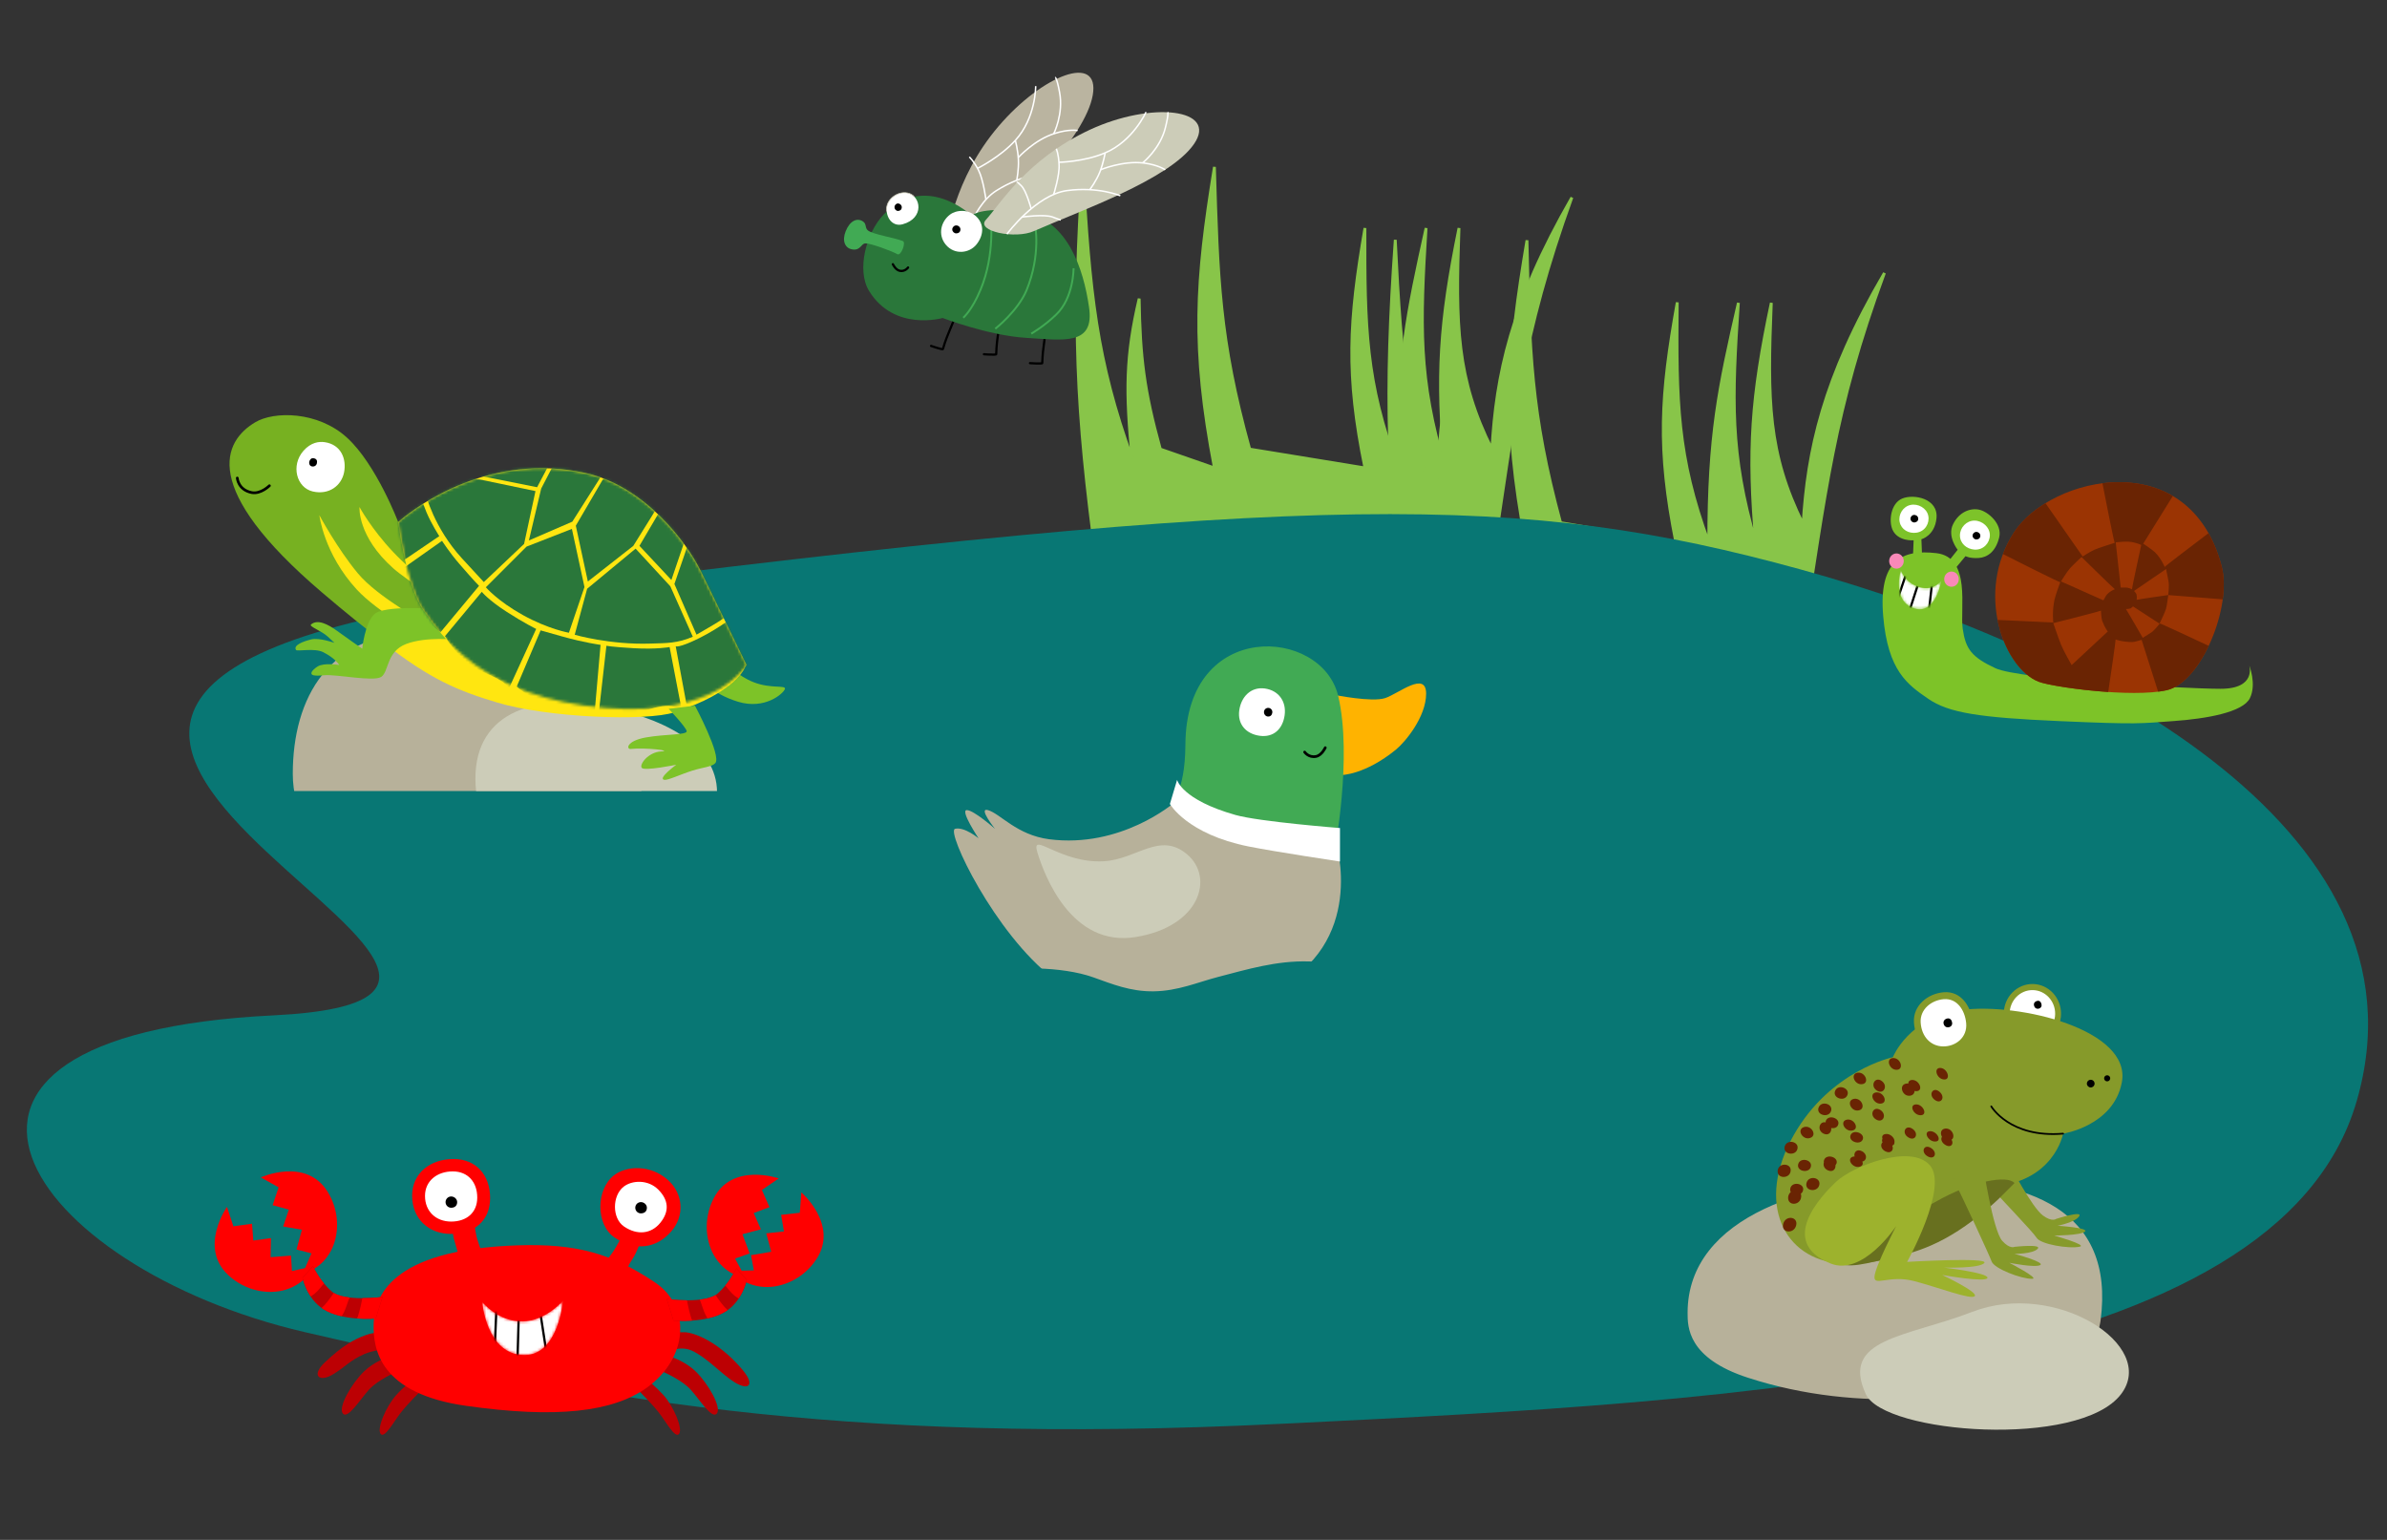 <?xml version="1.0" encoding="utf-8"?>
<!-- Generator: Adobe Illustrator 15.1.0, SVG Export Plug-In . SVG Version: 6.00 Build 0)  -->
<!DOCTYPE svg PUBLIC "-//W3C//DTD SVG 1.1//EN" "http://www.w3.org/Graphics/SVG/1.1/DTD/svg11.dtd">
<svg version="1.1" id="Layer_1" xmlns="http://www.w3.org/2000/svg" xmlns:xlink="http://www.w3.org/1999/xlink" x="0px" y="0px"
	 width="841.889px" height="543.141px" viewBox="0 52.14 841.889 543.141" enable-background="new 0 52.14 841.889 543.141"
	 xml:space="preserve">
<rect x="0" y="52.14" width="841.889" height="543.141" fill="#333333" stroke="none"/>
<g>
	<path fill="#88C549" stroke="#88C549" d="M386.855,251.191c-7.465-54.744-8.627-85.433-4.977-140.177
		c2.405,44.375,4.894,68.181,17.418,102.852c-2.322-23.639-2.239-36.164,2.488-56.402c0.332,20.736,1.742,32.349,7.465,53.084
		l19.077,6.636c-8.128-42.716-6.553-65.692,0-106.169c1.161,38.901,1.659,60.716,12.442,99.534l40.643,6.636
		c-6.719-33.012-5.641-51.592,0-84.604c-0.083,34.919,0.249,54.329,11.612,84.604c-0.249-38.072,3.4-54.827,9.953-84.604
		c-2.073,34.007-2.82,53.001,6.636,84.604c-2.986-32.597-1.825-51.177,4.977-84.604c-1.244,34.505-0.829,53.084,11.612,77.968
		c1.493-26.044,6.553-51.094,28.201-88.751c-17.667,48.854-20.321,78.051-28.201,129.394H386.855z"/>
	<path fill="#88C549" stroke="#88C549" d="M496.341,276.904c-7.133-54.744-8.128-85.433-4.229-140.177
		c2.156,44.375,4.562,68.181,16.838,102.935c-2.24-23.639-1.991-36.164,2.819-56.402c0.249,20.736,1.493,32.349,7.134,53.084
		l19.077,6.719c-7.963-42.8-6.221-65.775,0.581-106.169c0.912,38.901,1.326,60.716,11.86,99.617l40.644,6.884
		c-6.553-33.095-5.392-51.591,0.497-84.604c-0.331,34.92-0.083,54.329,11.115,84.687c0-38.072,3.649-54.827,10.45-84.521
		c-2.239,34.007-3.068,52.918,6.139,84.604c-2.82-32.597-1.576-51.177,5.474-84.604c-1.409,34.505-1.161,53.084,11.198,78.051
		c1.658-26.044,6.801-51.094,28.698-88.585c-17.999,48.771-20.735,77.968-28.947,129.228L496.341,276.904z"/>
	<path fill="#087774" d="M831.19,440.554c28.284-97.211-98.787-160.83-196.33-187.622c-97.544-26.791-169.208-27.621-451.801,8.295
		c-282.593,35.998,57.481,141.918-86.594,149.051c-144.075,7.051-86.927,89,11.031,111.727s185.548,40.146,344.055,32.35
		l3.649-0.166C613.127,546.392,803.155,537.019,831.19,440.554z"/>
	<g>
		<g>
			<g>
				<defs>
					<rect id="SVGID_1_" x="98.704" y="273.586" width="157.264" height="57.564"/>
				</defs>
				<clipPath id="SVGID_2_">
					<use xlink:href="#SVGID_1_"  overflow="visible"/>
				</clipPath>
				<g clip-path="url(#SVGID_2_)">
					<path fill="#B7B19A" d="M103.266,325.095c0,26.707,27.621,48.273,61.711,48.273c34.091,0,61.711-21.648,61.711-48.273
						s-42.716-50.182-76.807-50.182C115.791,274.913,103.266,298.386,103.266,325.095z"/>
					<path fill="#CCCCB8" d="M167.963,331.648c1.908,16.838,18.994,30.689,42.468,30.689s42.468-13.686,42.468-30.689
						c0-16.922-19.326-26.791-42.468-30.689C185.713,296.894,164.977,305.105,167.963,331.648z"/>
				</g>
			</g>
		</g>
	</g>
	<path fill="#B7B19A" d="M677.326,467.843c-37.905,0-82.115,13.021-82.115,47.361c0,4.977,0,16.008,21.317,22.893
		c39.398,12.773,80.042,7.631,111.976-1.99c7.631-2.322,11.695-13.189,12.358-18.166
		C746.088,478.626,715.233,467.843,677.326,467.843z"/>
	<path fill="#CCCCB8" d="M748.078,543.904c13.188-17.254-23.224-40.395-52.504-29.031c-23.225,8.957-46.614,9.289-37.49,29.031
		C664.471,557.837,733.398,563.146,748.078,543.904z"/>
</g>
<g>
	<path fill="#7DC328" d="M257.695,286.992c0,0,2.089,3.412,8.177,5.805c6.089,2.376,11.478,0.871,10.956,2.392
		c-0.519,1.524-6.972,7.381-16.536,4.465c-9.568-2.908-13.038-8.2-13.038-8.2L257.695,286.992z"/>
	<path fill="#77B121" d="M90.033,201.074c6.584-3.934,22.051-3.992,32.38,5.46c10.318,9.438,18.026,29.739,18.026,29.739
		s8.661,1.895,19.104,4.183l-3.931,32.111l-20.286,6.1c-6.207-4.634-13.312-10.351-21.735-17.543
		C70.25,224.202,78.829,207.749,90.033,201.074z"/>
	<path fill="#FFE610" d="M149.184,276.844c0,0-15.994-8.794-23.331-16.752c-11.634-12.615-13.213-26.224-13.213-26.224
		s6.285,11.719,13.503,20.417c7.198,8.701,24.165,17.624,26.492,19.176c2.322,1.55-2.068,4.026-2.068,4.026L149.184,276.844z"/>
	<path fill="#FFE610" d="M160.676,268.041c0,0-17.346-11.337-21.905-15.385c-12.818-11.363-11.977-21.677-11.977-21.677
		s4.13,7.685,11.884,15.872c7.754,8.192,19.819,17.267,22.242,18.654c2.427,1.397,1.171,3.082,1.171,3.082L160.676,268.041z"/>
	<path fill="#FFE610" d="M153.912,272.066l4.292-31.998c19.626,4.179,52.462,11.325,71.689,16.273
		c15.721,4.044,29.126,30.343,32.876,31.112c0,0-2.783,8.733-24.93,15.942c-9.817,3.195-44.514,1.955-62.552-3.482
		c-13.53-4.087-23.324-7.941-40.439-21.383L153.912,272.066z"/>
	<path fill="#7DC328" d="M153.434,266.903c0,0-18.16-1.399-21.496,1.951c-3.343,3.349-4.166,12.083-4.166,12.083
		s-5.306-3.646-8.805-6.219c-3.493-2.563-7.014-4.221-9.265-2.315c-0.847,0.716,3.632,2.168,5.949,4.325l2.318,2.161
		c0,0-5.324-1.917-8.196-1.214c-2.869,0.69-6.455,2.069-5.354,3.725c0.399,0.593,6.511-0.771,9.55,0.764
		c4.338,2.19,5.696,4.531,5.696,4.531s-5.315-0.894-7.615,0.505c-0.991,0.611-2.013,1.51-2.182,2.169
		c-0.228,0.878,0.539,1.326,4.623,0.939c4.068-0.388,17.145,2.338,19.927,0.606c2.79-1.742,1.752-8.912,8.818-11.622
		c7.047-2.713,17.683-1.505,17.683-1.505L153.434,266.903z"/>
	<path fill="#7DC328" d="M252.292,321.301c-1.067,1.282-4.393,1.483-8.128,2.66c-4.061,1.276-8.576,3.456-9.874,3.242
		c-2.486-0.413,4.23-5.326,4.23-5.326s-11.307,2.321-12.191,1.092c-0.89-1.239,2.336-5.529,6.807-5.781
		c4.462-0.247-5.484-1.427-10.646-0.877c-1.635,0.169-1.654-2.824,5.339-4.068c6.993-1.233,14.724-0.803,14.356-2.276
		c-0.361-1.489-6.366-7.823-6.366-7.823l9.29-1.099C245.109,301.044,254.518,318.653,252.292,321.301z"/>
	<path fill="#FFFFFF" d="M114.517,208.1c-1.983-0.292-4.866,0.055-7.496,3.057c-4.542,5.183-2.422,13.023,3.308,14.336
		c5.733,1.312,10.097-2.065,11.022-6.732C122.267,214.087,120.37,208.957,114.517,208.1z"/>
	<path d="M110.855,213.822c-0.32-0.089-0.958-0.276-1.508,0.548c-0.544,0.821-0.335,2.055,0.608,2.268
		c0.942,0.218,1.653-0.339,1.812-1.099C111.918,214.756,111.782,214.077,110.855,213.822z"/>
	<path fill="none" stroke="#000000" stroke-width="0.949" stroke-linecap="round" d="M95.02,223.464c0,0-3.066,3.055-6.274,2.413
		c-4.796-0.971-5.058-5.127-5.058-5.127"/>
	<path fill="#FFE610" d="M194.383,217.353c-31.795-1.512-53.944,18.92-53.944,18.92s2.937,22.806,9.001,31.26
		c6.054,8.453,20.706,30.793,64.154,34.331c39.349,3.204,49.696-15.187,49.696-15.187s-11.384-23.359-16.16-33.173
		c-4.788-9.807-19.601-29.871-40.649-34.534C202.327,218.055,198.286,217.535,194.383,217.353z"/>
	<defs>
		<filter id="Adobe_OpacityMaskFilter" filterUnits="userSpaceOnUse" x="126.57" y="213.133" width="139.239" height="90.864">
			<feColorMatrix  type="matrix" values="1 0 0 0 0  0 1 0 0 0  0 0 1 0 0  0 0 0 1 0"/>
		</filter>
	</defs>
	<mask maskUnits="userSpaceOnUse" x="126.57" y="213.133" width="139.239" height="90.864" id="mask0_1_">
		<path fill="#FFE610" filter="url(#Adobe_OpacityMaskFilter)" d="M194.383,217.353c-31.795-1.512-53.944,18.92-53.944,18.92
			s2.937,22.806,9.001,31.26c6.054,8.453,20.706,30.793,64.154,34.331c39.349,3.204,49.696-15.187,49.696-15.187
			s-11.384-23.359-16.16-33.173c-4.788-9.807-19.601-29.871-40.649-34.534C202.327,218.055,198.286,217.535,194.383,217.353z"/>
	</mask>
	<g mask="url(#mask0_1_)">
		<path fill="#2A773A" d="M190.875,224.475l-4.335,18.293l15.314-6.624l10.302-16.234l-7.61-5.901l-7.78-0.876L190.875,224.475z"/>
		<path fill="#2A773A" d="M232.876,229.397l-9.517,15.288l-16.026,12.558l-4.246-19.688l10.601-18.126l11.7,1.911L232.876,229.397z"
			/>
		<path fill="#2A773A" d="M237.858,258.126l6.095-17.725l11.647,10.399l3.761,10.829l-1.342,6.277c0,0-2.224,1.995-4.27,3.304
			c-2.024,1.307-8.094,4.782-8.094,4.782L237.858,258.126z"/>
		<path fill="#2A773A" d="M193.554,216.178l-4.121,7.816l-20.4-4.085l12.897-6.522L193.554,216.178z"/>
		<path fill="#2A773A" d="M242.61,239.611l-5.813,17.095l-11.266-12.041l8.007-13.616L242.61,239.611z"/>
		<path fill="#2A773A" d="M236.17,280.373c0,0-4.583,0.863-12.617,0.403c-8.022-0.462-9.675-0.871-9.675-0.871l-2.641,23.259
			c0,0,7.828,2.336,17.655-0.817c9.836-3.16,11.652,0.773,11.652,0.773L236.17,280.373z"/>
		<path fill="#2A773A" d="M211.814,279.594c0,0-5.72-0.767-13.43-2.932l-7.706-2.171l-8.428,19.816c0,0,5.921,6.087,18.41,7.367
			c10,1.028,9.092,1.49,9.092,1.49L211.814,279.594z"/>
		<path fill="#2A773A" d="M260.743,268.145c0,0-6.541,5.317-14.045,9.034c-7.495,3.718-8.384,2.897-8.384,2.897l3.784,20.321
			c0,0,10.583-0.375,18.185-8.118c7.583-7.736,5.158-6.055,5.158-6.055L260.743,268.145z"/>
		<path fill="#2A773A" d="M168.962,258.78c0,0-1.628-1.581-6.875-7.659c-3.607-4.158-6.183-8.219-6.183-8.219l-18.885,13.326
			c0,0,3.488,8.28,11.773,14.091c8.288,5.807,6.47,4.944,6.47,4.944L168.962,258.78z"/>
		<path fill="#2A773A" d="M154.937,241.241c0,0-2.837-4.395-4.53-8.451c-3.272-7.849-2.521-9.888-2.521-9.888l-21.316,6.95
			c0,0,1.06,9.161,7.298,17.458c6.243,8.285,3.266,6.017,3.266,6.017L154.937,241.241z"/>
		<path fill="#2A773A" d="M189.11,273.979c0,0-4.298-2.098-10.321-5.982c-6.771-4.377-8.855-7.116-8.855-7.116l-12.973,15.625
			c0,0,4.771,9.151,14.048,12.965c9.283,3.824,8.339,5.805,8.339,5.805L189.11,273.979z"/>
		<path fill="#2A773A" d="M202.701,276.032l4.381-16.225l17.097-14.154l12.248,13.286l7.928,17.793
			c-5.525,2.363-9.244,2.224-14.808,2.407C215.109,279.642,202.701,276.032,202.701,276.032z"/>
		<path fill="#2A773A" d="M150.165,226.489l13.322-6.427l25.378,5.297l-4.018,18.623l-14.208,13.465c0,0-2.894-3.102-7.732-8.39
			C152.996,238.208,150.165,226.489,150.165,226.489z"/>
		<path fill="#2A773A" d="M200.654,275.318l5.488-16.117l-4.435-20.509l-15.993,6.246l-14.354,14.345c0,0,4.074,4.804,13.03,9.785
			C193.437,274.086,200.654,275.318,200.654,275.318z"/>
	</g>
</g>
<g>
	<path fill="#BAB4A0" d="M332.064,142.039c2.227-7.008,4.205-26.631,20.035-45.263c15.583-18.304,35.947-26.054,33.309-11.048
		c-2.639,15.005-26.961,38.42-38.503,51.365C342.205,142.533,330.415,147.233,332.064,142.039z"/>
	<path fill="none" stroke="#FFFFFF" stroke-width="0.523" d="M338.577,142.122c0,0,3.545-16.902,12.861-22.755
		c9.4-5.937,17.891-6.184,17.891-6.184"/>
	<path fill="none" stroke="#FFFFFF" stroke-width="0.523" d="M358.118,101.723c0,0,0.906,3.297,1.071,6.76s-0.577,7.173-0.577,7.173
		"/>
	<path fill="none" stroke="#FFFFFF" stroke-width="0.523" d="M347.729,122.499c0,0-0.906-7.008-2.638-10.388
		c-1.731-3.298-3.215-4.617-3.215-4.617"/>
	<path fill="none" stroke="#FFFFFF" stroke-width="0.523" d="M340.969,134.371c0,0,6.678-4.287,9.729-4.452l3.051-0.165"/>
	<path fill="none" stroke="#FFFFFF" stroke-width="0.523" d="M359.189,107.659c0,0,5.771-6.349,12.944-8.492
		c4.947-1.566,7.916-0.989,7.916-0.989"/>
	<path fill="none" stroke="#FFFFFF" stroke-width="0.523" d="M344.76,111.533c0,0,7.998-3.957,13.357-9.894
		c7.255-7.915,7.172-19.127,7.172-19.127"/>
	<path fill="none" stroke="#FFFFFF" stroke-width="0.523" d="M371.638,99.332c0,0,3.545-7.008,2.061-14.676
		c-0.989-5.359-1.566-5.194-1.566-5.194"/>
	<path fill="none" stroke="#FFFFFF" stroke-width="0.523" d="M342.699,130.496c0,0-4.287-5.194-6.678-6.018
		c-2.391-0.907-1.731-0.413-1.731-0.413"/>
	<path fill="none" stroke="#000000" stroke-width="0.784" stroke-linecap="round" d="M368.918,167.68
		c-1.236,9.564-1.154,8.987-1.319,12.531c0,0.33-4.699,0-4.453,0"/>
	<path fill="none" stroke="#000000" stroke-width="0.784" stroke-linecap="round" d="M352.676,164.547
		c-1.237,9.563-1.154,8.986-1.32,12.532c0,0.331-4.699,0-4.452,0"/>
	<path fill="none" stroke="#000000" stroke-width="0.784" stroke-linecap="round" d="M337.094,163.475
		c-3.711,8.904-3.463,8.327-4.535,11.79c-0.082,0.33-4.534-1.236-4.287-1.154"/>
	<path fill="#2A773A" d="M311.782,127.693c-6.349,6.513-9.729,19.787-5.277,27.042c8.904,14.511,25.971,9.564,25.971,9.564
		s16.077,6.183,29.434,7.008c13.356,0.824,24.239,2.802,22.178-10.883c-1.978-13.769-7.667-30.258-22.178-33.144
		c-14.511-2.803-19.292,0.825-19.292,0.825S326.375,112.77,311.782,127.693z"/>
	<path fill="#FFFFFF" d="M318.378,131.239c-3.297,0.907-5.688-1.814-5.688-5.359s3.958-6.348,7.337-5.689
		C324.891,121.18,326.128,129.095,318.378,131.239z"/>
	<path fill="none" stroke="#CCCCB8" stroke-width="0.251" stroke-linecap="round" d="M312.689,126.622c0-0.33,0-0.495,0-0.742
		c0-3.545,3.958-6.348,7.337-5.689c0.99,0.165,1.649,0.577,2.309,1.154"/>
	<path fill="#FFFFFF" d="M335.032,127.858c2.226-1.731,6.596-2.061,9.399,0.742s2.473,6.596,0,9.729
		c-2.474,3.133-7.75,3.875-10.883,0.083C330.663,134.866,331.899,130.249,335.032,127.858z"/>
	<path d="M318.048,125.22c0,0.907-0.659,1.319-1.319,1.319c-0.66,0-1.236-0.578-1.236-1.319s0.577-1.319,1.236-1.319
		C317.389,123.901,318.048,124.478,318.048,125.22z"/>
	<path d="M338.742,133.052c0,0.989-0.742,1.402-1.484,1.402s-1.401-0.66-1.401-1.402c0-0.742,0.659-1.402,1.401-1.402
		C338.083,131.65,338.742,132.31,338.742,133.052z"/>
	<path fill="#41AA54" d="M318.46,137.174c-3.132-1.236-10.388-2.308-12.284-3.71c-1.237-0.907-0.412-2.309-1.813-3.215
		c-2.062-1.402-4.618-0.248-6.101,3.463c-1.319,3.297-0.33,6.101,2.555,6.431c2.721,0.33,2.886-2.061,4.371-2.144
		c1.648-0.165,9.481,2.721,11.294,3.792C317.801,142.533,319.614,137.669,318.46,137.174z"/>
	<path fill="none" stroke="#000000" stroke-width="0.8" stroke-linecap="round" d="M314.915,145.337c0,0,0.907,1.979,2.391,2.309
		c1.896,0.412,2.969-1.154,2.969-1.154"/>
	<path fill="none" stroke="#41AA54" stroke-width="0.677" d="M349.378,128.683c0,0,1.732,13.026-3.545,25.641
		c-3.05,7.337-6.101,9.894-6.101,9.894"/>
	<path fill="none" stroke="#41AA54" stroke-width="0.677" d="M378.647,146.738c0,0,0.083,10.388-6.102,16.325
		c-4.205,4.123-8.821,6.761-8.821,6.761"/>
	<path fill="none" stroke="#41AA54" stroke-width="0.677" d="M365.043,131.156c0,0,2.226,10.635-2.968,23.333
		c-3.051,7.338-11.047,13.604-11.047,13.604"/>
	<path fill="#CCCCB8" d="M347.729,129.672c4.947-5.442,14.511-21.436,36.606-31.742c21.849-10.141,45.429-7.502,36.771,5.029
		c-8.657,12.532-40.481,23.663-56.394,30.67C358.199,136.598,344.019,133.712,347.729,129.672z"/>
	<path fill="none" stroke="#FFFFFF" stroke-width="0.523" d="M355.149,134.701c0,0,10.224-13.851,21.188-15.334
		c10.966-1.484,18.799,1.813,18.799,1.813"/>
	<path fill="none" stroke="#FFFFFF" stroke-width="0.523" d="M389.777,106.092c0,0-0.577,3.38-1.813,6.596
		c-1.238,3.215-3.545,6.266-3.545,6.266"/>
	<path fill="none" stroke="#FFFFFF" stroke-width="0.523" d="M371.638,120.685c0,0,2.144-6.761,1.896-10.553
		c-0.165-3.793-0.99-5.524-0.99-5.524"/>
	<path fill="none" stroke="#FFFFFF" stroke-width="0.523" d="M360.508,128.683c0,0,7.833-1.072,10.718,0l2.886,1.071"/>
	<path fill="none" stroke="#FFFFFF" stroke-width="0.523" d="M388.128,112.028c0,0,7.915-3.298,15.253-2.391
		c5.194,0.659,7.584,2.391,7.584,2.391"/>
	<path fill="none" stroke="#FFFFFF" stroke-width="0.523" d="M373.452,109.39c0,0,8.905-0.165,16.243-3.298
		c9.894-4.122,14.511-14.428,14.511-14.428"/>
	<path fill="none" stroke="#FFFFFF" stroke-width="0.523" d="M403.051,109.555c0,0,6.184-4.946,7.998-12.45
		c1.318-5.276,0.741-5.359,0.741-5.359"/>
	<path fill="none" stroke="#FFFFFF" stroke-width="0.523" d="M363.724,125.879c0,0-1.732-6.513-3.545-8.245
		c-1.814-1.814-1.402-1.072-1.402-1.072"/>
</g>
<g>
	<path fill="#FFB300" d="M473.253,312.203c-0.348-3.75-2.668-14.979-2.668-14.979s13.291,2.709,17.965,1.145
		c4.685-1.563,14.436-9.746,14.436-1.563c0,8.192-7.357,17.06-10.678,19.766c-10.926,8.894-19.096,8.921-19.096,8.921
		S473.561,315.524,473.253,312.203z"/>
	<path fill="#41AA54" d="M471.966,297.571c-5.816-24.249-53.618-27.19-53.875,17.084c-0.1,18.086-5.471,21.055-5.471,21.055
		l57.966,17.33C470.587,353.041,477.124,319.095,471.966,297.571z"/>
	<path fill="#B7B19A" d="M471.14,349.052c0,0,11.309,36.029-22.541,52.432c-23.805,11.536-56.286,11.588-76.984-4.139
		c-20.692-15.723-38.073-52.086-34.764-52.875c3.311-0.798,8.281,3.348,8.281,3.348s-6.619-9.938-4.141-9.938
		c2.479,0,9.929,6.59,9.929,6.59s-6.048-7.591-2.479-6.59c4.354,1.23,10.159,8.795,21.598,10.275
		c25.289,3.277,43.897-12.75,43.897-12.75L471.14,349.052z"/>
	<path fill="#FFFFFF" d="M472.603,344.208v11.805c0,0-22.555-3.387-32.176-5.297c-21.771-4.338-27.806-15.005-27.806-15.005
		l2.54-8.495c0,0,1.598,6.992,20.565,12.376C444.149,341.984,472.603,344.208,472.603,344.208z"/>
	<path fill="#FFFFFF" d="M444.322,311.668c4.867,0.66,8.1-2.403,8.77-7.268c0.662-4.864-2.141-8.752-7.006-9.417
		c-4.865-0.659-8.34,2.879-9.004,7.746C436.423,307.589,439.456,311,444.322,311.668z"/>
	<path d="M447.066,304.857c1.035,0.143,1.563-0.548,1.678-1.357c0.108-0.813-0.457-1.557-1.268-1.666
		c-0.809-0.11-1.553,0.455-1.661,1.268C445.7,303.908,446.257,304.75,447.066,304.857z"/>
	<path fill="#CCCCB8" d="M389.388,355.912c-15.639,0.924-25.955-11.051-23.498-3.072c2.45,7.98,11.944,33.488,34.656,29.809
		c22.708-3.682,27.836-21.006,18.121-29.188C409.066,345.367,400.916,355.23,389.388,355.912z"/>
	<path fill="none" stroke="#000000" stroke-width="0.955" stroke-linecap="round" d="M467.423,315.865c0,0-1.217,2.691-3.271,3.09
		c-2.622,0.503-4.007-1.547-4.007-1.547"/>
	<path fill="#087774" d="M351.9,400.14c-0.173,6.096,6.529,9.787,13.62,14.055c3.278,0.094,4.249,1.199,7.311,1.666
		c4.097,0.622,9.061-0.342,13.016,0.691c4.521,1.18,11.736,0.623,16.721,0.765l19.161,0.546c16.586,0.471,31.552,1.241,47.214-1.932
		c4.328-0.877,8.703-3.145,13.418-3.279l0.079-0.002c2.456-0.07,4.359-0.123,6.206-0.975c4.55-2.098,13.385-2.485,12.017-6.979
		c-1.256-4.129-5.384-4.508-11.051-6.608c-4.018-1.49-7.882-3.136-11.918-4.642c-5.234-1.955-10.111-2.022-16.102-2.193
		c-11.42-0.325-21.811,2.842-31.787,5.421c-7.43,1.922-14.283,5.017-22.972,5.126c-8.136,0.102-14.592-2.569-21.237-4.939
		c-5.685-2.027-12.958-2.938-19.493-3.123C358.322,393.515,352.025,395.76,351.9,400.14z"/>
</g>
<g>
	<path fill="#869A2A" d="M726.921,409.82c-0.076,5.781-4.666,10.412-10.229,10.343c-5.573-0.071-10.039-4.822-9.964-10.604
		c0.075-5.788,4.657-10.413,10.228-10.344C722.525,399.289,726.994,404.027,726.921,409.82z"/>
	<path fill="#869A2A" d="M695.831,413.035c0.615,6.547-4.801,10.726-10.526,10.652c-5.739-0.074-9.862-4.494-10.261-10.92
		c-0.361-5.939,4.816-10.178,10.529-10.643C691.673,401.632,695.249,407.111,695.831,413.035z"/>
	<path fill="#869A2A" d="M708.792,462.809c0,0,7.743,15.101,11.748,18.063c3.248,2.398,4.684,1.191,4.684,1.191
		s9.486-3.061,8.103-0.932c-1.383,2.141-7.633,3.363-7.633,3.363s11.194,0.682,9.663,2.055c-1.528,1.362-10.842,1.395-10.842,1.395
		s11.785,3.331,9.012,3.926c-3.867,0.834-13.818-0.855-15.193-3.102c-1.385-2.244-13.404-14.59-16.379-18.106
		C699.004,467.146,708.792,462.809,708.792,462.809z"/>
	<path fill="#FFFFFF" d="M724.847,409.796c-0.057,4.595-3.707,8.275-8.129,8.217c-4.432-0.057-7.982-3.83-7.923-8.421
		c0.06-4.604,3.706-8.28,8.136-8.226C721.349,401.423,724.908,405.192,724.847,409.796z"/>
	<path fill="#869A2A" d="M691.782,408.387c20.385-2.714,60.191,6.932,56.573,25.591c-2.978,15.326-20.704,18.02-20.704,18.02
		s-3.188,17.481-25.697,18.663c-12.535,17.636-33.247,28.523-53.02,27.094c-19.666-1.427-29.916-21.185-16.299-45.235
		c12.954-22.848,34.971-27.48,34.971-27.48S673.222,410.86,691.782,408.387z"/>
	<path fill="#6A2403" d="M687.36,453.148c2.374,1.684,1.085,4.365-1.357,2.754C683.532,454.269,684.933,451.425,687.36,453.148z"/>
	<path fill="#6A2403" d="M681.07,457.068c2.471,1.576,1.301,4.408-1.246,2.907C677.305,458.484,678.57,455.492,681.07,457.068z"/>
	<path fill="#6A2403" d="M674.495,450.277c2.436,1.609,1.072,4.576-1.419,3.05C670.548,451.775,672.021,448.65,674.495,450.277z"/>
	<path fill="#6A2403" d="M682.306,440.033c-2.324-1.827-0.508-4.723,1.736-2.814C686.292,439.111,684.616,441.837,682.306,440.033z"
		/>
	<path fill="#6A2403" d="M661.664,446.989c-2.531-1.538-0.938-4.944,1.567-3.317C665.656,445.257,664.157,448.504,661.664,446.989z"
		/>
	<path fill="#6A2403" d="M643.889,448.024l0.071-0.546c0.959-2.412,5.25-0.906,4.334,1.434c-0.393,1.023-1.471,1.279-2.445,1.115
		c0.229,1.426-0.926,2.836-2.721,1.947C640.752,450.787,641.7,447.523,643.889,448.024z"/>
	<path fill="#6A2403" d="M661.882,436.747c-2.429-1.652-0.568-5.067,1.808-3.321C666.053,435.16,664.312,438.414,661.882,436.747z"
		/>
	<path fill="#6A2403" d="M644.747,464.96c-1.361-0.568-1.801-1.826-1.473-2.758c-0.052-0.25-0.041-0.521,0.045-0.82
		c0.734-2.402,5.123-1.216,4.43,1.104l-0.389,0.678C647.504,464.429,646.511,465.694,644.747,464.96z"/>
	<path fill="#6A2403" d="M667.719,425.33c2.718-0.02,3.87,4.076,1.259,4.146C666.312,429.591,664.966,425.408,667.719,425.33z"/>
	<path fill="#6A2403" d="M686.093,450.209c2.744-0.288,4.098,3.937,1.357,4.22C684.696,454.767,683.306,450.554,686.093,450.209z"/>
	<path fill="#6A2403" d="M673.745,438.602c-2.773,0.487-4.267-3.81-1.389-4.272C675.2,433.919,676.48,438.162,673.745,438.602z"/>
	<path fill="#6A2403" d="M656.798,434.541c-2.67,0.418-4.375-3.646-1.607-4.043C657.88,430.148,659.491,434.191,656.798,434.541z"/>
	<path fill="#6A2403" d="M677.487,445.496c-2.548,0.148-4.336-3.652-1.756-3.813C678.247,441.564,680.016,445.398,677.487,445.496z"
		/>
	<path fill="#6A2403" d="M653.366,450.88c-2.604,0.613-4.684-3.186-2.047-3.806C653.915,446.498,655.976,450.323,653.366,450.88z"/>
	<path fill="#6A2403" d="M661.691,437.458c2.643-0.295,4.346,3.606,1.771,3.934C660.839,441.75,659.031,437.822,661.691,437.458z"/>
	<path fill="#6A2403" d="M655.556,443.792c-2.715,0.572-4.485-3.508-1.695-4.068C656.576,439.217,658.278,443.284,655.556,443.792z"
		/>
	<path fill="#6A2403" d="M675.95,437.013c-2.576,0.103-4.172-3.857-1.541-3.957C677.006,433.029,678.492,436.935,675.95,437.013z"/>
	<path fill="#6A2403" d="M668.187,454.725v0.231l-0.004,0.012l-0.049,0.542c-0.141,0.374-0.422,0.589-0.736,0.741
		c0.676,1.441-0.497,2.996-2.466,1.973c-1.625-0.854-1.747-2.433-0.972-3.174c-0.164-0.34-0.236-0.707-0.09-1.112l0.061-0.093
		c-0.262-0.76-0.038-1.52,1.021-1.702C666.724,451.83,668.259,453.566,668.187,454.725z"/>
	<path fill="#6A2403" d="M684.452,428.826c2.545,0.241,3.683,4.32,1.137,4.05C683.001,432.684,681.833,428.643,684.452,428.826z"/>
	<path fill="#6A2403" d="M638.409,453.518c-2.61,0.898-4.87-2.967-2.152-3.838C638.908,448.862,641.052,452.699,638.409,453.518z"/>
	<path fill="#6A2403" d="M680.675,451.13c2.473-0.117,4.429,3.531,1.961,3.648C680.151,454.931,678.171,451.298,680.675,451.13z"/>
	<path fill="#6A2403" d="M654.106,460.054c-0.38-1.374,0.753-2.818,2.593-1.865c2.08,1.07,1.722,3.382,0.158,3.631
		c0.284,0.763,0.156,1.544-0.906,1.832c-2.505,0.715-4.929-2.846-2.355-3.559L654.106,460.054z"/>
	<path fill="#6A2403" d="M641.411,442.806c0.957-2.618,5.3-1.266,4.373,1.285C644.875,446.605,640.46,445.423,641.411,442.806z"/>
	<path fill="#6A2403" d="M633.929,457.443c-0.712,2.639-5.227,1.84-4.469-0.914C630.224,453.772,634.695,454.786,633.929,457.443z"
		/>
	<path fill="#6A2403" d="M641.656,470.096c-0.613,2.735-5.174,2.222-4.531-0.632C637.779,466.611,642.282,467.328,641.656,470.096z"
		/>
	<path fill="#6A2403" d="M638.679,463.683c-0.635,2.462-5.147,1.645-4.461-0.928C634.896,460.193,639.33,461.187,638.679,463.683z"
		/>
	<path fill="#6A2403" d="M656.988,454.033c-0.83,2.166-5.133,0.82-4.311-1.473C653.55,450.292,657.825,451.826,656.988,454.033z"/>
	<path fill="#6A2403" d="M635.939,471.983c-0.515,2.496-5.068,1.957-4.51-0.646C631.984,468.72,636.478,469.46,635.939,471.983z"/>
	<path fill="#6A2403" d="M633.505,484.33c-0.721,3.117-5.32,2.814-4.586-0.445C629.702,480.652,634.261,481.191,633.505,484.33z"/>
	<path fill="#6A2403" d="M631.544,465.224c-0.349,2.811-4.929,2.725-4.556-0.234C627.38,462.029,632.003,462.427,631.544,465.224z"
		/>
	<path fill="#6A2403" d="M635.263,474.326c-0.291,3.07-4.852,3.322-4.588,0.057C631.046,471.19,635.656,471.276,635.263,474.326z"/>
	<path fill="#6A2403" d="M647.272,436.851c1.141-2.506,5.373-0.828,4.263,1.625C650.456,440.894,646.148,439.374,647.272,436.851z"
		/>
	<path fill="#FFFFFF" d="M693.463,413.003c0.484,5.06-3.698,8.279-8.13,8.225c-4.425-0.055-7.609-3.467-7.92-8.428
		c-0.285-4.594,3.71-7.871,8.135-8.228C690.265,404.189,693.016,408.425,693.463,413.003z"/>
	<path d="M688.525,412.953c0.092,0.953-0.701,1.559-1.549,1.55c-0.836-0.007-1.438-0.649-1.51-1.589
		c-0.039-0.871,0.713-1.499,1.553-1.564C687.92,411.28,688.445,412.083,688.525,412.953z"/>
	<path d="M720.06,406.564c0.082,0.85-0.618,1.393-1.372,1.383c-0.746-0.011-1.282-0.578-1.335-1.417
		c-0.049-0.779,0.631-1.331,1.371-1.396C719.525,405.075,719.989,405.783,720.06,406.564z"/>
	<path fill="none" stroke="#000000" stroke-width="0.612" stroke-linecap="round" d="M727.651,451.996
		c-18.829,1.598-25.337-9.616-25.337-9.616"/>
	<path fill="#68701F" d="M710.505,469.431c-2.43-2.941-15.007-0.752-27.889,6.642c-18.211,10.442-45.186,13.127-39.443,18.206
		c5.741,5.064,9.035,4.932,18.536,2.736c9.919-2.29,19.797-3.609,34.181-14.439C704.221,476.297,706.702,473.124,710.505,469.431z"
		/>
	<path fill="#9DB22D" d="M647.49,469.054c5.956-5.678,26.541-13.599,33.191-5.875c6.639,7.731-8.047,34.047-8.047,34.047
		s28.74-1.689,27.25,0.346c-1.488,2.039-14.266,1.676-14.266,1.676s15.652,1.822,15.355,3.61
		c-0.301,1.787-15.973-1.014-15.973-1.014s12.703,5.999,11.504,7.45c-1.178,1.451-12.434-2.926-21.322-5.271
		c-8.888-2.354-14.387,2.114-14.048-1.673c0.354-3.798,7.651-17.767,7.651-17.767s-11.722,17.853-23.167,13.209
		C626.804,490.16,642.432,473.906,647.49,469.054z"/>
	<path d="M738.757,434.375c-0.015,0.736-0.621,1.338-1.371,1.331c-0.754-0.011-1.361-0.63-1.351-1.368
		c0.015-0.763,0.634-1.355,1.38-1.344C738.167,433.005,738.765,433.613,738.757,434.375z"/>
	<path d="M744.269,432.488c-0.008,0.602-0.497,1.078-1.094,1.068c-0.592-0.007-1.071-0.496-1.066-1.096
		c0.007-0.588,0.502-1.064,1.098-1.055C743.798,431.415,744.273,431.898,744.269,432.488z"/>
	<path fill="#869A2A" d="M699.339,462.688c0,0,3.504,23.438,6.853,27.132c2.704,3,4.341,2.104,4.341,2.104s9.915-1.097,8.13,0.714
		c-1.782,1.822-8.155,1.762-8.155,1.762s10.845,2.911,9.076,3.948c-1.769,1.033-10.91-0.8-10.91-0.8s10.889,5.624,8.049,5.656
		c-3.937,0.039-13.357-3.615-14.261-6.084c-0.917-2.488-10.896-24.066-13.109-28.113
		C687.157,464.967,699.339,462.688,699.339,462.688z"/>
</g>
<g>
	<path fill="#7DC32A" d="M674.64,249.983l0.29-7.266c0,0-5.513,0.477-7.429-3.683c-1.396-3.033-0.682-9.319,3.38-11.041
		c4.062-1.719,12.842-0.072,12.112,6.975c-0.641,6.187-5.319,7.374-5.319,7.374l0.276,6.929L674.64,249.983z"/>
	<path fill="#7DC32A" d="M685.714,252.059l4.746-6.007c0,0-3.783-4.676-1.614-9.025c2.166-4.35,6.052-5.742,9.146-5.121
		c3.094,0.618,8.303,4.967,7.108,9.834c-1.215,4.956-4.124,7.004-7.217,7.21c-3.094,0.208-4.657-0.638-4.657-0.638l-4.83,5.818
		L685.714,252.059z"/>
	<path fill="#7DC328" d="M793.294,286.807c0,0,2.682,8.282-10.104,8.282c-12.786,0-70.941-3.313-79.396-7.25
		c-8.455-3.934-10.518-6.834-11.547-13.877c-1.033-7.04,3.091-25.263-9.283-26.714c-12.372-1.45-20.417,2.691-18.767,22.161
		c1.648,19.467,8.66,24.23,15.881,29.203c7.218,4.969,17.939,6.628,46.193,7.869c28.254,1.243,28.459,0.829,40.214,0
		c11.756-0.829,24.594-3.105,27.044-8.077C795.976,293.435,793.294,286.807,793.294,286.807z"/>
	<path fill="#F989B8" d="M671.45,250.032c0,1.482-1.149,2.685-2.571,2.685c-1.421,0-2.575-1.203-2.575-2.685
		c0-1.48,1.154-2.682,2.575-2.682C670.301,247.35,671.45,248.551,671.45,250.032z"/>
	<path fill="#FFFFFF" d="M701.818,240.882c0,2.764-2.271,5.33-5.442,5.112c-2.813-0.193-5.107-2.243-5.107-5.006
		c0-2.768,2.288-5.22,5.107-5.22S701.818,238.114,701.818,240.882z"/>
	<path fill="#FFFFFF" d="M680.088,234.021c0.563,2.646-1.087,5.568-4.168,6.01c-2.729,0.397-5.344-1.094-5.905-3.737
		c-0.563-2.647,1.127-5.467,3.823-6.046C676.536,229.667,679.526,231.375,680.088,234.021z"/>
	<path d="M676.521,234.794c0.195,0.922-0.385,1.442-1.099,1.596c-0.714,0.153-1.417-0.305-1.567-1.022
		c-0.154-0.717,0.299-1.424,1.015-1.577C675.583,233.637,676.369,234.077,676.521,234.794z"/>
	<path d="M698.457,241.082c0,0.938-0.676,1.326-1.406,1.326c-0.731,0-1.325-0.594-1.325-1.326c0-0.736,0.594-1.329,1.325-1.329
		C697.781,239.753,698.457,240.346,698.457,241.082z"/>
	<defs>
		<filter id="Adobe_OpacityMaskFilter_1_" filterUnits="userSpaceOnUse" x="669.105" y="253.222" width="15.628" height="13.838">
			<feColorMatrix  type="matrix" values="1 0 0 0 0  0 1 0 0 0  0 0 1 0 0  0 0 0 1 0"/>
		</filter>
	</defs>
	<mask maskUnits="userSpaceOnUse" x="669.105" y="253.222" width="15.628" height="13.838" id="mask1_1_">
		<path fill="#FFFFFF" filter="url(#Adobe_OpacityMaskFilter_1_)" d="M670.419,253.222c0,0,1.304,4.554,6.696,6.051
			c5.177,1.437,7.617-2.423,7.617-2.423s-1.922,12.153-9.383,9.94C667.03,264.319,670.419,253.222,670.419,253.222z"/>
	</mask>
	<g mask="url(#mask1_1_)">
		<path fill="#FFFFFF" d="M670.419,253.222c0,0,1.304,4.554,6.696,6.051c5.177,1.437,7.617-2.423,7.617-2.423
			s-1.922,12.153-9.383,9.94C667.03,264.319,670.419,253.222,670.419,253.222z"/>
		<path fill="none" stroke="#000000" stroke-width="0.8" d="M672.042,255.308l-2.559,7.536"/>
		<path fill="none" stroke="#000000" stroke-width="0.8" d="M681.391,258.073l-0.947,8.648"/>
		<path fill="none" stroke="#000000" stroke-width="0.8" d="M676.29,258.847l-2.513,7.752"/>
	</g>
	<path fill="#F989B8" d="M690.865,256.418c0,1.482-1.154,2.682-2.574,2.682c-1.422,0-2.576-1.199-2.576-2.682
		c0-1.483,1.154-2.683,2.576-2.683C689.71,253.736,690.865,254.936,690.865,256.418z"/>
	<path fill="#9B3403" d="M710.392,239.831c12.888-19.682,61.878-31.368,73.212,12.185c3.669,14.11-7.183,40.785-19.385,43.567
		c-12.206,2.782-40.333-1.102-45.165-2.974C706.764,287.844,696.442,261.146,710.392,239.831z"/>
	<path fill="#6A2403" d="M761.695,272.033c0,0,1.851-3.803,2.249-5.149c0.349-1.178,0.797-4.854,0.797-4.854l19.212,1.504
		c0.564-4.217,0.511-8.216-0.349-11.521c-1.177-4.52-2.763-8.436-4.668-11.819c-5.517,4.176-15.419,11.701-15.438,11.923
		c0,0-1.313-3.095-3.401-5.14c-0.932-0.91-4.184-3.089-4.184-3.089l10.437-16.794c-7.52-4.428-16.335-5.585-24.831-4.505
		c1.109,5.673,4.104,20.894,4.336,21.008c0,0-5.601,1.764-7.099,2.417c-1.337,0.581-4.21,2.409-4.21,2.409l-13.114-18.797
		c-4.678,2.872-8.541,6.385-11.04,10.203c-1.65,2.521-2.95,5.119-3.957,7.745c4.403,2.22,19.973,10.051,20.212,9.922
		c0,0-1.714,4.629-2.047,6.236c-0.892,4.305-0.403,7.971-0.403,7.971l-19.665-0.913c2.118,10.698,8.045,19.306,14.522,21.817
		c2.823,1.094,13.602,2.873,24.509,3.609c0.939-6.279,2.725-18.374,2.579-18.543c0,0,2.052,0.895,5.919,0.93
		c0.842,0.009,3.271-0.793,3.271-0.793l5.83,18.289c1.097-0.139,2.127-0.308,3.057-0.52c5.655-1.289,11.017-7.713,14.781-15.637
		C773.026,277.138,761.904,271.947,761.695,272.033z M730.666,286.73c0,0-2.836-4.957-3.748-7.205
		c-0.952-2.346-2.721-7.591-2.721-7.591s16.601-4.182,16.793-4.413c0,0,0.124,2.736,0.454,3.619
		c0.904,2.387,1.957,3.742,1.957,3.742L730.666,286.73z M743.235,261.692c-0.461,0.452-1.363,2.204-1.363,2.204l-14.959-6.681
		c0,0,2.06-3.4,3.199-4.654c1.186-1.304,4.034-3.954,4.034-3.954s11.494,11.272,11.771,11.368
		C745.917,259.975,744.571,260.387,743.235,261.692z M763.973,252.843c0,0,0.583,3.074,0.871,4.385
		c0.296,1.373-0.104,4.799-0.104,4.799s-10.985,1.558-11.155,1.688c0,0,0.21-1.145-0.084-2.021
		c-0.109-0.329-0.825-1.114-0.825-1.114L763.973,252.843z M747.963,259.378l-1.751-15.957c0,0,3.102-0.317,4.487-0.221
		c2.683,0.188,4.504,1.167,4.504,1.167s-3.333,15.372-3.274,15.651c0,0-0.963-0.64-2.349-0.64H747.963z M758.825,275.179
		c-1.03,0.658-3.08,1.947-3.08,1.947s-5.787-10.061-5.945-10.163c0,0,1.277-0.046,1.703-0.263c0.191-0.096,0.798-0.661,0.798-0.661
		l9.397,6.087C761.698,272.126,759.816,274.546,758.825,275.179z"/>
</g>
<g>
	<path fill="#FF0000" d="M259.249,496.065l3.637,6.682c0,0-6.176-0.234-10.58-7.012c-3.282-5.044-4.503-13.285-0.599-20.919
		c6.55-12.79,22.965-7.025,22.965-7.025l-5.949,4.065l2.667,6.067l-5.564,2.069l2.538,5.751l-6.497,1.726l2.525,6.778
		L259.249,496.065z"/>
	<path fill="#FF0000" d="M265.882,500.227l-7.602,0.181c0,0,3.289,5.244,11.353,5.674c6.008,0.32,13.755-2.731,18.398-9.936
		c7.794-12.069-5.401-23.426-5.401-23.426l-0.542,7.191l-6.585,0.72l0.99,5.86l-6.238,0.672l1.753,6.494l-7.126,1.204
		L265.882,500.227z"/>
	<path fill="#BC0003" d="M129.114,523.012c-4.32,1.556-8.2,3.696-14.527,9.64c-4.92,4.619-2.082,7.298,2.976,4.18
		c4.551-2.799,5.522-4.634,10.888-7.073c3.013-1.375,7.949-1.789,7.949-1.789l-1.376-5.932
		C135.025,522.038,131.819,522.038,129.114,523.012z"/>
	<path fill="#BC0003" d="M242.047,522.077c4.551,0.575,12.744,4.655,19.986,13.414c4.298,5.199,2.079,7.295-2.979,4.178
		c-4.553-2.801-9.699-8.708-15.064-11.146c-3.013-1.372-5.981-0.408-5.981-0.408l1.254-6.04
		C239.265,522.077,241.357,521.989,242.047,522.077z"/>
	<path fill="#BC0003" d="M237.423,531.001c0,0,4.512,1.538,7.962,4.894c4.393,4.276,9.187,12.637,7.452,14.811
		c-1.731,2.175-6.055-4.889-9.187-8.358c-3.131-3.471-9.577-6.242-9.577-6.242L237.423,531.001z"/>
	<path fill="#BC0003" d="M228.688,539.206c0,0,2.695,2.086,5.387,5.091c3.433,3.828,6.807,11.61,5.454,13.554
		c-1.349,1.948-4.727-4.379-7.173-7.484c-2.443-3.106-6.886-7.512-6.886-7.512L228.688,539.206z"/>
	<path fill="#BC0003" d="M136.32,531.001c0,0-4.508,1.538-7.956,4.894c-4.397,4.274-9.193,12.637-7.458,14.811
		c1.732,2.175,6.058-4.893,9.189-8.358c3.132-3.475,9.574-6.242,9.574-6.242L136.32,531.001z"/>
	<path fill="#BC0003" d="M145.057,539.206c0,0-2.695,2.082-5.388,5.091c-3.431,3.828-6.808,11.61-5.451,13.554
		c1.349,1.948,4.73-4.379,7.172-7.484c2.443-3.11,6.886-7.512,6.886-7.512L145.057,539.206z"/>
	<path fill="#FF0000" d="M182.56,491.396c21.102-0.698,33.368,3.026,48.319,12.982c13.012,8.661,11.82,26.67-2.569,37.096
		c-12.135,8.79-32.197,11.015-63.85,6.54c-30.46-4.299-32.926-19.877-32.676-28.935C132.035,510.018,137.066,492.907,182.56,491.396
		z"/>
	<path fill="#FF0000" d="M172.865,474.716c0,8.065-5.698,12.652-13.753,12.652c-8.055,0-13.753-5.421-13.753-13.488
		c0-8.062,6.532-12.934,14.585-12.934C167.997,460.949,172.865,466.65,172.865,474.716z"/>
	<path fill="#FFFFFF" d="M168.324,474.534c0,5.4-3.817,8.475-9.209,8.475c-5.397,0-9.216-3.631-9.216-9.038
		c0-5.399,4.375-8.658,9.773-8.658C165.062,465.312,168.324,469.127,168.324,474.534z"/>
	<path fill="#FF0000" d="M216.494,466.734c4.525-3.567,13.032-3.779,19.051,1.575c5.369,4.778,6.089,12.55,1.207,18.172
		c-5.285,6.084-12.769,7.061-20.008,2.146C210.08,484.105,210.169,471.731,216.494,466.734z"/>
	<path fill="#FFFFFF" d="M219.944,470.717c2.901-2.29,8.566-2.648,12.22,1.011c3.651,3.654,4.011,7.617,0.772,11.653
		c-3.236,4.033-8.192,4.53-12.833,1.379C215.826,481.858,215.882,473.921,219.944,470.717z"/>
	<path fill="#FF0000" d="M159.984,488.703l2.154,7.555l7.907-2.157c0,0-1.822-4.517-2.156-6.731
		c-0.337-2.207-0.897-4.779-0.897-4.779l-7.88,1.079L159.984,488.703z"/>
	<path fill="#FF0000" d="M213.615,496.985c0,0,1.8-1.797,3.773-5.214c1.978-3.418,2.873-5.469,2.873-5.469l5.848,3.12
		c0,0-1.378,4.352-3.064,6.832c-1.685,2.484-2.784,5.577-2.784,5.577L213.615,496.985z"/>
	<path fill="#FF0000" d="M109.86,494.216l-3.037,6.979c0,0,6.136-0.784,9.921-7.924c2.817-5.32,3.307-13.639-1.26-20.892
		c-7.662-12.154-23.499-4.952-23.499-4.952l6.289,3.518l-2.123,6.284l5.725,1.566l-2.015,5.954l6.625,1.14l-1.912,6.976
		L109.86,494.216z"/>
	<path fill="#FF0000" d="M102.969,500.455l7.418-1.67c0,0-1.922,5.886-9.638,8.258c-5.752,1.774-14.003,0.688-20.262-5.171
		c-10.481-9.815-0.437-24.035-0.437-24.035l2.266,6.848l6.569-0.907l0.46,5.927l6.218-0.863l-0.128,6.732l7.203-0.565
		L102.969,500.455z"/>
	<path d="M161.243,476.147c0,1.406-1.015,1.989-2.11,1.989c-1.097,0-1.986-0.891-1.986-1.989c0-1.1,0.889-1.989,1.986-1.989
		C160.229,474.158,161.243,475.047,161.243,476.147z"/>
	<path d="M228.159,478.136c0,1.406-1.017,1.984-2.112,1.984c-1.098,0-1.988-0.89-1.988-1.984c0-1.101,0.891-1.989,1.988-1.989
		C227.14,476.147,228.159,477.036,228.159,478.136z"/>
	<defs>
		<filter id="Adobe_OpacityMaskFilter_2_" filterUnits="userSpaceOnUse" x="170.045" y="510.88" width="28.533" height="19.652">
			<feColorMatrix  type="matrix" values="1 0 0 0 0  0 1 0 0 0  0 0 1 0 0  0 0 0 1 0"/>
		</filter>
	</defs>
	<mask maskUnits="userSpaceOnUse" x="170.045" y="510.88" width="28.533" height="19.652" id="mask2_1_">
		<path fill="#FFFFFF" filter="url(#Adobe_OpacityMaskFilter_2_)" d="M170.045,511.339c0,0,5.604,7.015,14.265,6.863
			c8.319-0.146,14.268-7.322,14.268-7.322s-1.552,19.226-13.603,19.226C171.533,530.106,170.045,511.339,170.045,511.339z"/>
	</mask>
	<g mask="url(#mask2_1_)">
		<path fill="#FFFFFF" d="M170.045,511.339c0,0,5.604,7.015,14.265,6.863c8.319-0.146,14.268-7.322,14.268-7.322
			s-1.552,19.226-13.603,19.226C171.533,530.106,170.045,511.339,170.045,511.339z"/>
		<path fill="none" stroke="#000000" stroke-width="0.8" d="M175.044,514.558l-0.51,12.286"/>
		<path fill="none" stroke="#000000" stroke-width="0.8" d="M190.751,516.355l1.758,11.416"/>
		<path fill="none" stroke="#000000" stroke-width="0.8" d="M182.906,517.937l-0.349,12.585"/>
	</g>
	<g>
		<path fill="#BC0003" d="M235.18,510.341c0,0,13.51,1.795,17.802-1.853c4.295-3.65,6.732-8.984,6.732-8.984l3.673,4.101
			c0,0-1.506,7.354-7.315,11.029c-6.966,4.403-18.538,3.294-18.538,3.294L235.18,510.341z"/>
		<g>
			<path fill="#FF0000" d="M235.166,510.34l2.354,7.587c0,0,2.84,0.271,6.551,0.011c-0.908-2.679-1.588-6.028-1.805-7.157
				C238.435,510.774,235.166,510.34,235.166,510.34z"/>
			<path fill="#FF0000" d="M259.7,499.503c0,0-1.381,3.021-3.895,6.071c0.399,0.478,0.834,1,1.346,1.619
				c1.401,1.701,2.571,2.532,3.379,2.942c2.166-3.267,2.843-6.531,2.843-6.531L259.7,499.503z"/>
			<path fill="#FF0000" d="M252.361,508.924c-1.38,0.874-3.373,1.367-5.521,1.62c0.299,0.838,0.686,1.937,1.174,3.356
				c0.516,1.5,1.079,2.538,1.583,3.251c2.278-0.514,4.544-1.307,6.461-2.519c0.201-0.127,0.384-0.268,0.575-0.403
				C255.273,513.058,253.617,510.796,252.361,508.924z"/>
		</g>
	</g>
	<g>
		<path fill="#BC0003" d="M132.547,517.179c0,0-11.571,1.109-18.538-3.294c-5.81-3.677-7.315-11.029-7.315-11.029l3.672-4.101
			c0,0,2.437,5.334,6.733,8.984c4.291,3.647,17.801,1.853,17.801,1.853L132.547,517.179z"/>
		<g>
			<path fill="#FF0000" d="M134.915,509.591l-2.354,7.587c0,0-2.84,0.271-6.551,0.011c0.908-2.679,1.588-6.028,1.805-7.157
				C131.646,510.025,134.915,509.591,134.915,509.591z"/>
			<path fill="#FF0000" d="M110.381,498.754c0,0,1.381,3.021,3.896,6.071c-0.399,0.477-0.834,1-1.346,1.619
				c-1.401,1.7-2.57,2.532-3.379,2.942c-2.166-3.267-2.843-6.531-2.843-6.531L110.381,498.754z"/>
			<path fill="#FF0000" d="M117.72,508.175c1.38,0.874,3.373,1.367,5.521,1.62c-0.299,0.838-0.686,1.937-1.174,3.356
				c-0.516,1.5-1.079,2.538-1.583,3.251c-2.278-0.514-4.544-1.308-6.461-2.519c-0.201-0.128-0.384-0.268-0.575-0.404
				C114.808,512.309,116.464,510.047,117.72,508.175z"/>
		</g>
	</g>
</g>
</svg>

